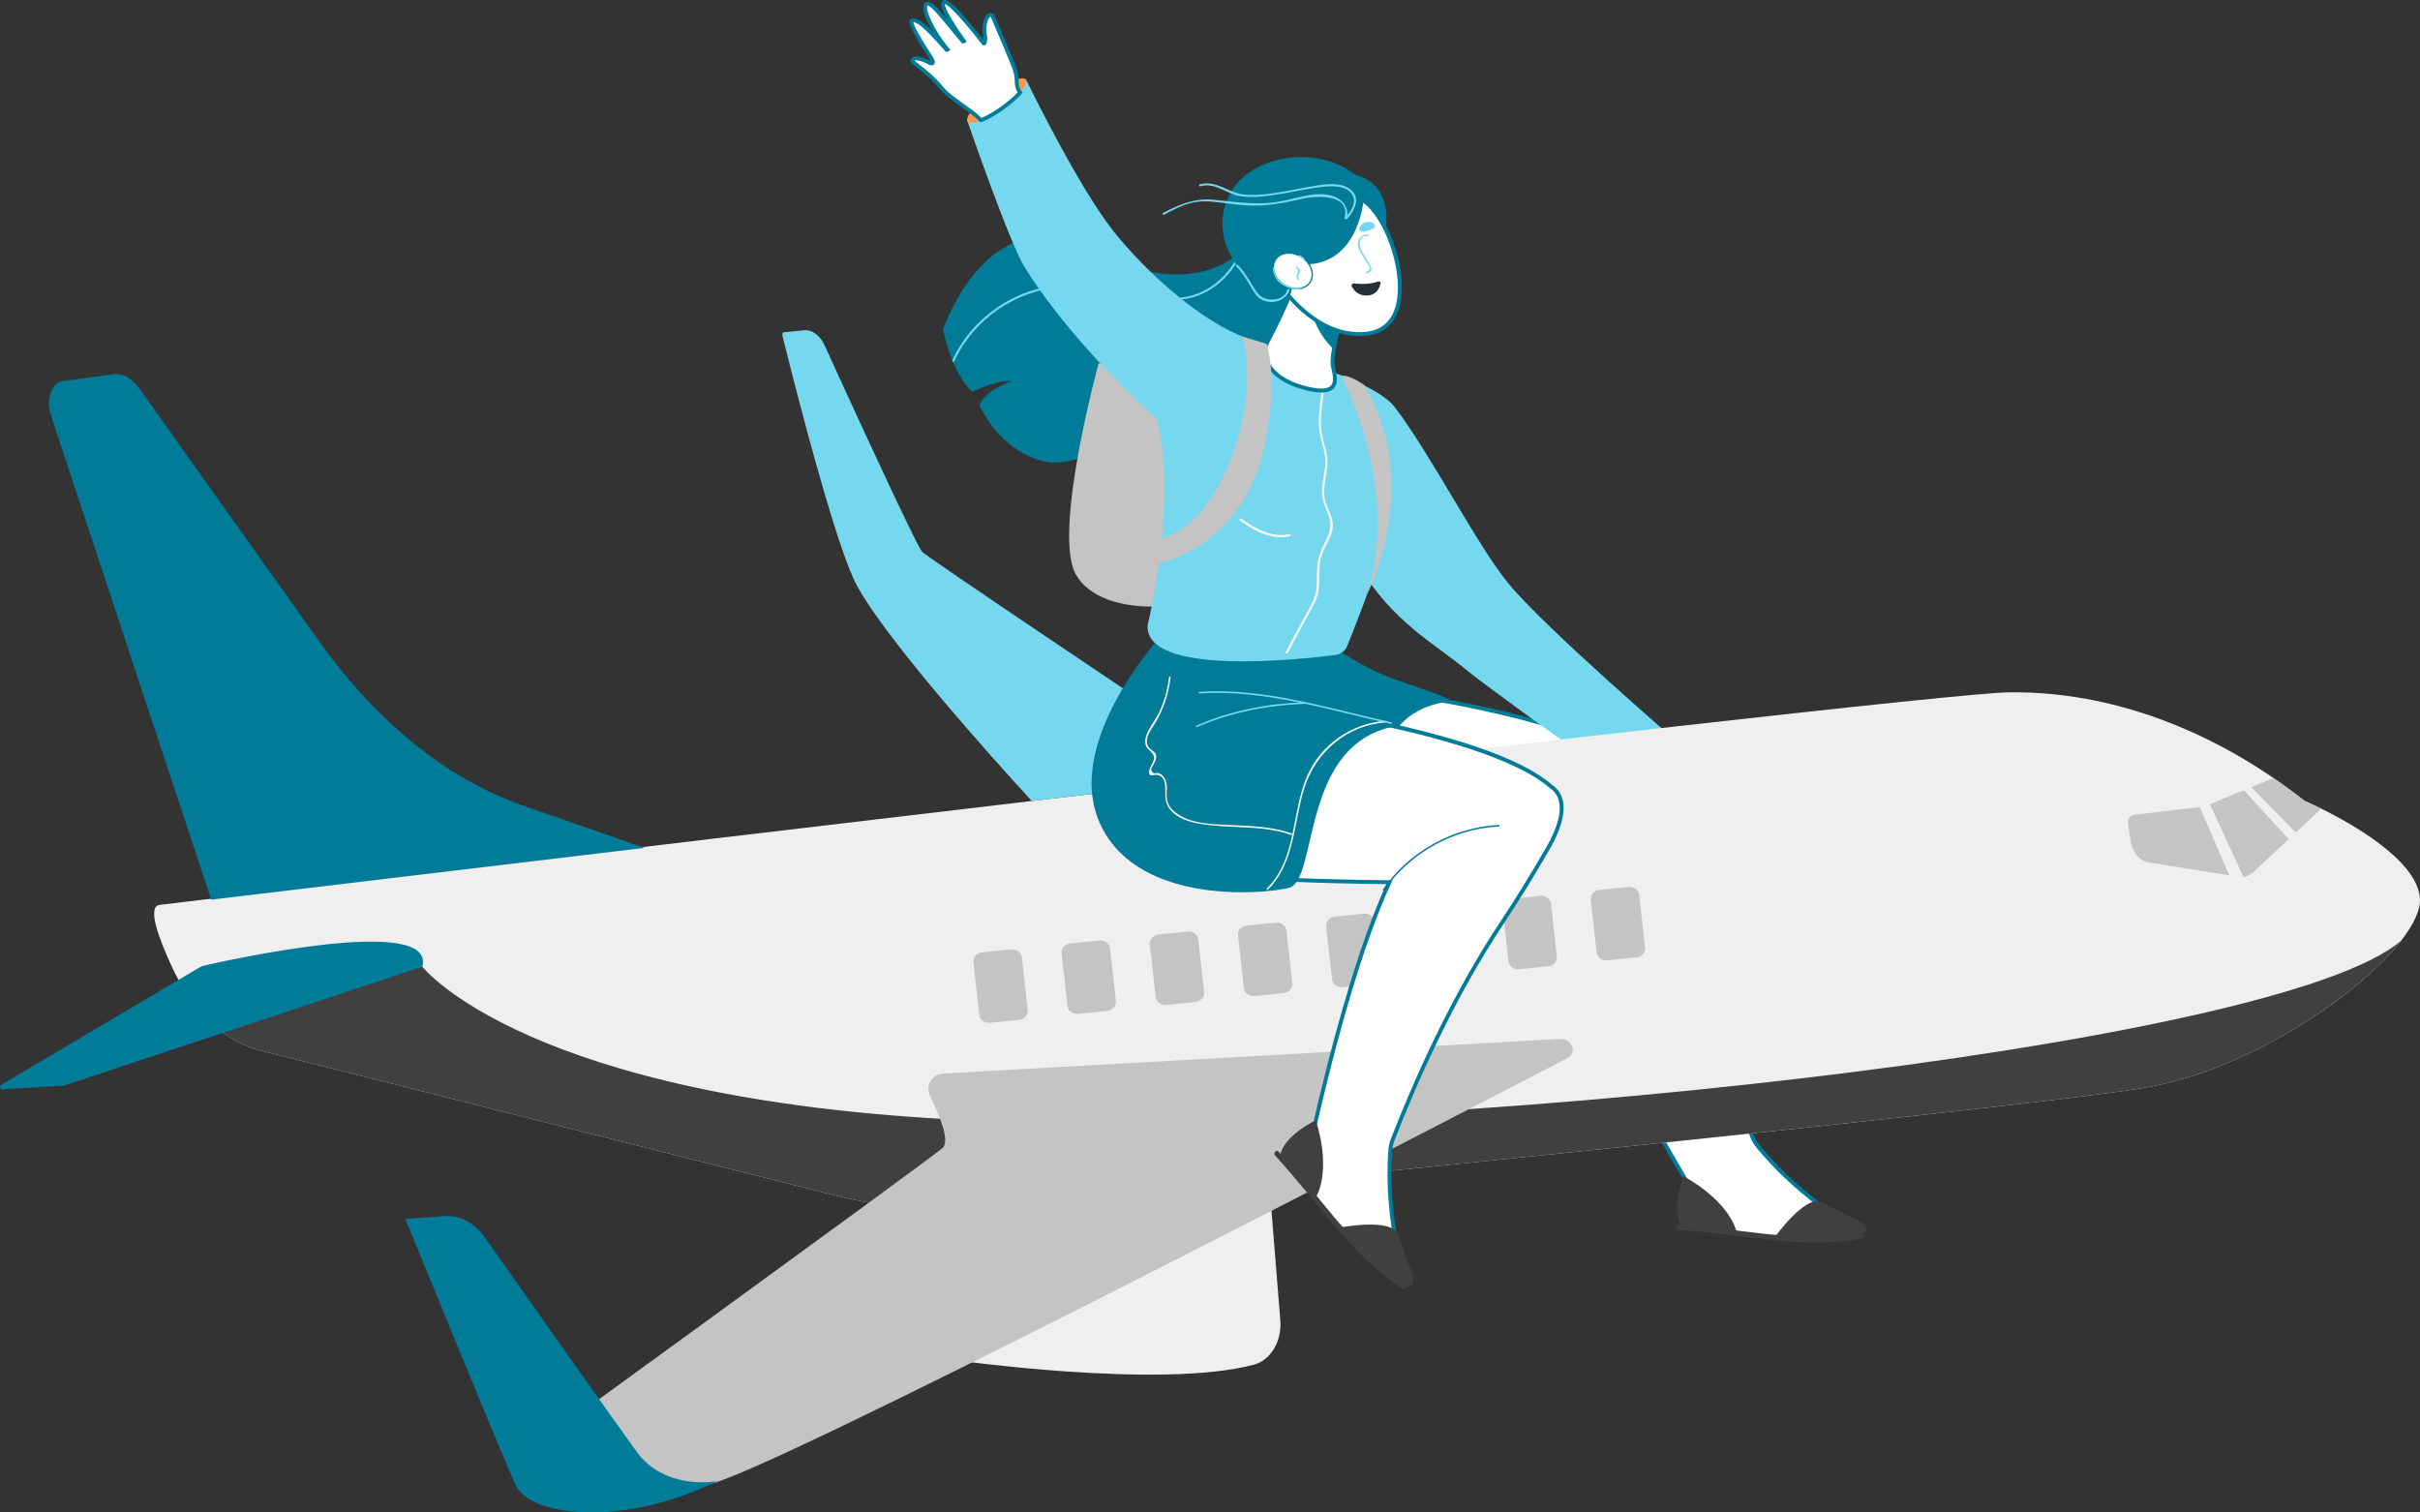 <svg width="304" height="190" viewBox="0 0 304 190" fill="none" xmlns="http://www.w3.org/2000/svg">
<rect x="0" y="0" width="304" height="190" fill="#333333" stroke="none"/>
<g clip-path="url(#clip0_2548_85297)">
<path d="M213.458 151.074C209.442 144.441 198.24 125.316 196.453 115.496C194.27 103.493 205.561 88.386 209.067 102.897C209.906 106.368 210.676 109.957 211.299 113.525C213.294 124.944 217.361 136.095 220.178 142.949C220.414 143.575 221.222 144.577 222.98 146.422C225.926 149.517 229.854 152.517 232.69 153.992C233.353 154.337 224.752 156.31 218.167 154.856C216.589 154.508 213.497 152.464 211.917 152.751C211.294 152.865 213.634 151.537 213.458 151.074Z" fill="white"/>
<path d="M223.58 155.626C221.858 155.626 219.935 155.497 218.115 155.095C217.49 154.958 216.661 154.575 215.782 154.17C214.415 153.54 212.866 152.828 211.962 152.991C211.716 153.037 211.623 152.916 211.589 152.841C211.488 152.61 211.666 152.474 212.196 152.068C212.48 151.85 213.128 151.354 213.214 151.146C208.662 143.624 197.974 125.226 196.213 115.541C194.723 107.35 199.392 97.719 203.835 96.776C205.259 96.473 207.864 96.859 209.308 102.838C210.21 106.572 210.963 110.153 211.543 113.481C213.502 124.699 217.445 135.645 220.408 142.854C220.63 143.445 221.453 144.459 223.16 146.252C225.985 149.219 229.861 152.241 232.804 153.772C232.943 153.844 233.005 153.993 232.955 154.133C232.745 154.709 229.045 155.246 227.764 155.39C226.747 155.503 225.259 155.628 223.58 155.628V155.626ZM212.459 152.484C213.463 152.561 214.742 153.15 215.986 153.723C216.84 154.116 217.647 154.488 218.22 154.616C223.745 155.836 230.737 154.616 232.26 154.041C229.316 152.441 225.562 149.489 222.803 146.591C221.001 144.698 220.202 143.702 219.95 143.034C216.98 135.81 213.025 124.828 211.059 113.566C210.48 110.248 209.73 106.679 208.83 102.954C207.833 98.823 206.093 96.799 203.936 97.257C201.949 97.678 199.77 100.133 198.247 103.661C196.596 107.489 196.03 111.786 196.697 115.452C198.497 125.35 210.143 145.122 213.669 150.946L213.689 150.986C213.841 151.387 213.316 151.829 212.495 152.458C212.483 152.466 212.472 152.476 212.46 152.484H212.459Z" fill="#007C99"/>
<path d="M233.784 154.915C234.194 154.833 234.399 155.459 233.985 155.541C230.204 156.289 226.378 156.16 222.565 155.75C218.647 155.33 214.75 154.771 210.816 154.491C210.399 154.462 210.368 153.805 210.788 153.835C214.536 154.101 218.254 154.603 221.986 155.03C225.91 155.479 229.884 155.688 233.784 154.915Z" fill="#404040"/>
<path d="M211.471 147.74C217.618 151.195 218.167 154.856 218.167 154.856L211.396 154.208C209.761 152.143 211.473 147.742 211.473 147.742L211.471 147.74Z" fill="#404040"/>
<path d="M228.723 150.964C229.903 151.423 230.94 152.209 233.035 153.104C234.677 153.805 235.628 155.3 231.498 155.621C227.366 155.942 223.004 155.343 223.004 155.343C223.004 155.343 226.705 150.18 228.724 150.966L228.723 150.964Z" fill="#404040"/>
<path d="M163.736 85.494C163.736 85.494 199.439 88.908 206.943 97.254L193.814 108.888C193.814 108.888 169.065 108.904 166.064 107.809C163.064 106.712 158.524 86.337 163.736 85.494Z" fill="white"/>
<path d="M193.682 109.133C191.523 109.133 168.905 109.107 165.981 108.038C163.558 107.152 160.601 95.772 161.188 89.588C161.44 86.938 162.284 85.479 163.698 85.252L163.729 85.247L163.76 85.25C163.85 85.258 172.811 86.126 182.574 88.004C195.717 90.532 203.979 93.589 207.126 97.092L207.292 97.275L193.907 109.135H193.814C193.786 109.135 193.742 109.135 193.682 109.135V109.133ZM163.746 85.741C162.318 85.998 161.833 87.998 161.677 89.633C161.09 95.816 164.146 106.844 166.149 107.576C168.983 108.613 192.058 108.64 193.723 108.64L206.593 97.236C198.986 89.293 164.987 85.862 163.746 85.74V85.741Z" fill="#007C99"/>
<path d="M166.143 80.251C166.143 80.251 170.488 83.695 175.245 85.352C180.003 87.009 182.945 87.93 181.844 88.114C175.639 89.15 174.805 93.016 174.805 93.016L166.66 90.842L159.957 81.609L161.672 77.433L166.143 80.251Z" fill="#007C99"/>
<path d="M170.697 71.075C174.996 78.209 180.183 80.811 184.15 84.109C186.975 86.459 201.725 96.946 201.725 96.946L210.621 93.12C210.621 93.12 194.166 78.956 189.52 73.336C185.626 68.627 179.694 57.013 175.23 51.171C172.78 47.965 163.155 45.366 163.155 45.366C163.155 45.366 168.975 68.215 170.699 71.073L170.697 71.075Z" fill="#76D8EF"/>
<path d="M120.846 156.954L119.518 170.801C119.518 170.801 145.709 174.574 157.499 171.435C159.64 170.865 161.044 168.491 160.833 165.871L159.408 148.146C159.19 145.433 157.305 143.268 155.014 143.11C147.364 142.579 130.58 142.019 120.663 146.25L120.844 156.954H120.846Z" fill="#EFEFEF"/>
<path d="M301.658 118.134C296.234 125.137 282.309 134.415 269.567 136.62C255.944 138.98 160.596 148.533 127.351 151.832C119.783 152.585 112.11 151.992 104.49 150.07L32.541 131.918C30.093 131.299 27.758 129.838 25.727 127.69C24.16 126.035 22.772 123.972 21.654 121.576C19.824 117.656 18.486 113.862 20.058 113.672C20.058 113.672 239.738 87.187 252.247 86.976C263.497 86.783 275.261 90.573 285.972 97.994C287.169 98.823 288.351 99.695 289.522 100.616C289.522 100.616 290.351 100.966 291.612 101.588C295.497 103.507 303.485 107.999 303.984 112.721C304.136 114.159 303.274 116.045 301.658 118.134Z" fill="#EFEFEF"/>
<path d="M80.954 106.512L65.685 101.192C56.204 97.889 47.333 90.737 40.097 80.564L17.492 48.78C16.586 47.506 15.372 46.859 14.188 47.02L7.85 47.876C6.483 48.061 5.736 50.175 6.366 52.076L26.533 113.014L80.956 106.513L80.954 106.512Z" fill="#007C99"/>
<path d="M157.334 97.37L129.616 100.624C129.616 100.624 114.578 84.382 108.876 75.598C108.157 74.492 107.588 73.507 107.215 72.685C106.531 71.181 105.722 68.894 104.878 66.24C101.833 56.648 98.3 42.212 98.3 42.212C98.231 41.985 98.329 41.746 98.488 41.731L101.048 41.49C102.034 41.397 103.019 42.132 103.596 43.401C105.766 48.16 111.156 59.946 114.035 65.857C114.985 67.82 115.662 69.132 115.849 69.325C115.931 69.406 116.326 69.698 116.975 70.158C123.649 74.859 157.331 97.37 157.331 97.37H157.334Z" fill="#76D8EF"/>
<path d="M291.611 101.59L288.4 104.581L287.509 105.412L283.023 109.585C282.677 109.908 282.256 110.104 281.805 110.157C281.597 110.185 281.385 110.181 281.171 110.147L280.042 109.964L269.899 108.331C268.821 108.159 267.902 107.121 267.696 105.847L267.325 103.561C267.225 102.951 267.549 102.417 268.053 102.358L276.33 101.384L276.88 101.318L277.612 101.018L281.872 99.271L282.812 98.885L285.532 97.77L285.975 97.997C287.172 98.826 288.356 99.699 289.525 100.619C289.525 100.619 290.354 100.969 291.615 101.593L291.611 101.59Z" fill="#C4C4C4"/>
<path d="M275.325 99.068L281.234 112.726L282.7 112.105L276.545 98.693L275.325 99.068Z" fill="#EFEFEF"/>
<path d="M280.324 97.588L288.477 106.468L289.183 105.38L280.999 97.039L280.324 97.588Z" fill="#EFEFEF"/>
<path d="M128.016 128.116L124.357 128.486C123.688 128.553 123.088 128.103 123.019 127.481L122.282 120.887C122.211 120.263 122.699 119.703 123.367 119.636L127.027 119.266C127.696 119.199 128.296 119.649 128.365 120.271L129.102 126.865C129.172 127.489 128.685 128.049 128.016 128.116Z" fill="#C4C4C4"/>
<path d="M139.095 126.996L135.435 127.366C134.767 127.433 134.166 126.983 134.098 126.361L133.36 119.767C133.29 119.143 133.777 118.583 134.446 118.516L138.106 118.146C138.774 118.079 139.375 118.529 139.443 119.151L140.181 125.745C140.251 126.369 139.764 126.929 139.095 126.996Z" fill="#C4C4C4"/>
<path d="M150.174 125.874L146.514 126.244C145.845 126.311 145.245 125.861 145.176 125.239L144.439 118.645C144.369 118.021 144.856 117.461 145.525 117.394L149.184 117.024C149.853 116.957 150.453 117.407 150.522 118.029L151.259 124.623C151.33 125.247 150.842 125.807 150.174 125.874Z" fill="#C4C4C4"/>
<path d="M161.252 124.753L157.593 125.123C156.924 125.19 156.324 124.74 156.255 124.117L155.517 117.524C155.447 116.9 155.934 116.34 156.603 116.273L160.263 115.903C160.932 115.835 161.532 116.286 161.601 116.908L162.338 123.502C162.408 124.126 161.921 124.686 161.252 124.753Z" fill="#C4C4C4"/>
<path d="M172.331 123.633L168.671 124.003C168.002 124.07 167.402 123.62 167.334 122.997L166.596 116.404C166.526 115.78 167.013 115.22 167.682 115.153L171.341 114.783C172.01 114.715 172.61 115.166 172.679 115.788L173.417 122.382C173.487 123.006 173 123.566 172.331 123.633Z" fill="#C4C4C4"/>
<path d="M183.411 122.511L179.751 122.881C179.082 122.948 178.482 122.498 178.414 121.876L177.676 115.282C177.606 114.658 178.093 114.098 178.762 114.031L182.422 113.661C183.09 113.594 183.691 114.044 183.759 114.666L184.497 121.26C184.567 121.884 184.08 122.444 183.411 122.511Z" fill="#C4C4C4"/>
<path d="M194.489 121.391L190.83 121.761C190.161 121.828 189.561 121.378 189.492 120.756L188.755 114.162C188.684 113.538 189.172 112.978 189.841 112.911L193.5 112.541C194.169 112.474 194.769 112.924 194.838 113.546L195.575 120.14C195.646 120.764 195.158 121.324 194.489 121.391Z" fill="#C4C4C4"/>
<path d="M205.568 120.269L201.908 120.639C201.24 120.707 200.64 120.256 200.571 119.634L199.833 113.04C199.763 112.416 200.25 111.856 200.919 111.789L204.579 111.419C205.248 111.352 205.848 111.802 205.916 112.425L206.654 119.018C206.724 119.642 206.237 120.202 205.568 120.269Z" fill="#C4C4C4"/>
<path d="M301.658 118.134C296.234 125.137 282.309 134.415 269.567 136.621C255.944 138.98 160.596 148.533 127.35 151.832C119.783 152.585 112.11 151.993 104.49 150.07L32.541 131.918C30.093 131.299 27.758 129.838 25.727 127.69L53.049 121.429C53.049 121.429 66.062 138.178 121.5 140.717C176.937 143.257 286.297 131.602 301.655 118.136C301.655 118.136 301.658 118.133 301.66 118.133L301.658 118.134Z" fill="#404040"/>
<path d="M53.048 121.43L8.308 136.287C8.13 136.345 7.949 136.381 7.764 136.391L0.216 136.845C0.002 136.858 -0.085 136.413 0.109 136.296L25.133 121.489C25.267 121.409 25.408 121.353 25.553 121.319C28.25 120.7 54.814 114.755 53.048 121.429V121.43Z" fill="#007C99"/>
<path d="M195.968 130.51C197.438 130.428 198.162 132.26 196.915 132.909C175.344 144.126 94.763 185.871 88.892 186.478C82.109 187.18 64.635 183.477 64.635 183.477C64.635 183.477 114.861 147.049 118.362 144.253C119.446 143.386 117.935 139.966 116.828 137.634C116.208 136.327 117.083 134.941 118.573 134.857L195.966 130.51H195.968Z" fill="#C4C4C4"/>
<path d="M90.122 186.059C90.122 186.059 83.596 187.344 79.964 182.352C77.089 178.401 65.549 162.035 60.861 155.38C59.609 153.602 57.728 152.631 55.815 152.77L50.922 153.127C50.922 153.127 63.971 185.06 64.843 186.691C66.882 190.511 78.087 191.893 90.123 186.061L90.122 186.059Z" fill="#007C99"/>
<path d="M195.629 99.579C195.425 99.283 195.165 99.031 194.861 98.824C185.972 91.007 152.494 87.487 152.494 87.487C147.282 88.33 151.822 108.704 154.822 109.801C156.695 110.486 167.032 110.736 174.543 110.828C169.915 120.677 165.893 137.906 164.449 144.506C164.257 144.963 161.649 144.308 162.179 144.657C163.52 145.54 164.352 149.157 165.255 150.498C169.024 156.098 176.612 160.607 176.37 159.898C175.333 156.874 174.553 151.989 174.55 147.712C174.548 145.163 174.653 143.879 174.913 143.264C177.591 136.355 182.323 125.47 188.742 115.822C190.746 112.808 192.66 109.675 194.442 106.582C196.388 103.206 196.558 100.925 195.629 99.581V99.579Z" fill="white"/>
<path d="M176.342 160.204C175.565 160.204 172.805 158.242 171.839 157.507C170.187 156.251 167.109 153.687 165.052 150.632C164.696 150.101 164.357 149.251 163.999 148.351C163.443 146.951 162.812 145.364 162.044 144.86C161.834 144.722 161.849 144.572 161.877 144.493C161.962 144.256 162.184 144.28 162.848 144.352C163.203 144.39 164.016 144.478 164.222 144.388C165.718 137.557 169.629 120.903 174.159 111.067C166.226 110.966 156.579 110.704 154.737 110.031C152.314 109.145 149.358 97.765 149.945 91.58C150.196 88.931 151.04 87.472 152.455 87.244L152.487 87.24L152.52 87.243C152.603 87.251 161.008 88.145 170.391 89.982C183.002 92.453 191.286 95.361 195.011 98.628C195.332 98.849 195.603 99.114 195.817 99.419L195.875 99.476V99.502C196.596 100.606 196.939 102.739 194.655 106.702C192.737 110.029 190.817 113.142 188.945 115.955C182.639 125.432 177.958 136.083 175.14 143.349C174.895 143.93 174.792 145.232 174.793 147.709C174.797 151.809 175.523 156.674 176.6 159.816C176.651 159.965 176.594 160.116 176.461 160.181C176.429 160.198 176.388 160.204 176.34 160.204H176.342ZM162.753 144.837C163.427 145.585 163.949 146.895 164.456 148.171C164.804 149.045 165.132 149.872 165.46 150.358C168.622 155.058 174.527 159.001 176.025 159.636C174.994 156.446 174.308 151.714 174.304 147.711C174.303 145.096 174.409 143.822 174.687 143.165C177.511 135.884 182.209 125.198 188.539 115.683C190.403 112.88 192.32 109.775 194.231 106.458C195.973 103.435 196.386 101.105 195.428 99.72L195.423 99.713C195.24 99.45 195.005 99.219 194.723 99.029L194.699 99.011C186.093 91.443 153.73 87.87 152.502 87.737C151.075 87.996 150.589 89.994 150.434 91.629C149.846 97.812 152.903 108.84 154.906 109.572C156.315 110.086 163.29 110.446 174.545 110.584L174.926 110.589L174.764 110.934C170.172 120.707 166.187 137.704 164.688 144.56L164.675 144.603C164.509 144.999 163.823 144.957 162.796 144.845C162.781 144.845 162.766 144.842 162.753 144.84V144.837Z" fill="#007C99"/>
<path d="M176.524 161.321C176.877 161.545 176.594 162.139 176.239 161.913C172.987 159.845 170.303 157.109 167.824 154.182C165.277 151.172 162.838 148.076 160.181 145.158C159.9 144.848 160.328 144.351 160.613 144.663C163.144 147.445 165.492 150.375 167.901 153.26C170.434 156.294 173.168 159.189 176.524 161.322V161.321Z" fill="#404040"/>
<path d="M165.304 140.719C167.376 147.465 165.254 150.496 165.254 150.496L160.796 145.351C161.033 142.726 165.304 140.721 165.304 140.721V140.719Z" fill="#404040"/>
<path d="M175.578 154.966C176.116 156.114 176.327 157.398 177.228 159.492C177.935 161.132 177.594 162.873 174.381 160.253C171.166 157.633 168.421 154.187 168.421 154.187C168.421 154.187 174.656 153.003 175.578 154.966Z" fill="#404040"/>
<path d="M146.802 78.776C146.802 78.776 133.744 92.342 137.967 102.941C142.187 113.54 158.026 112.447 161.872 111.548C165.718 110.65 163.155 93.016 175.738 91.156C177.504 90.896 164.504 85.322 163.721 81.609C162.938 77.895 159.066 78.217 159.066 78.217L146.802 78.776Z" fill="#007C99"/>
<path d="M155.858 31.599C155.858 31.599 149.855 38.217 136.982 31.36C124.112 24.502 118.467 41.407 118.467 41.407C118.467 41.407 119.593 47.01 122.136 49.203C122.136 49.203 125.361 47.658 127.127 47.876C127.127 47.876 123.84 48.895 123.049 50.894C123.049 50.894 125.462 56.771 131.447 58.012C137.432 59.253 157.642 47.269 157.642 47.269L165.272 38.235L155.858 31.6V31.599Z" fill="#007C99"/>
<path d="M173.819 30.078C173.819 30.078 175.866 23.487 170.215 21.936C164.987 20.502 173.819 30.078 173.819 30.078Z" fill="#007C99"/>
<path d="M119.866 45.387C122.318 40.082 127.678 36.362 133.532 36.079C136.747 35.923 139.903 36.683 143.049 37.222C145.677 37.672 148.448 38.08 150.965 36.948C153.517 35.8 155.391 33.518 156.348 30.919C156.407 30.76 156.168 30.646 156.109 30.806C155.109 33.524 153.076 35.92 150.309 36.928C147.269 38.037 143.816 37.097 140.755 36.539C137.886 36.015 134.943 35.532 132.027 35.956C129.57 36.315 127.21 37.277 125.171 38.69C122.77 40.352 120.852 42.622 119.628 45.274C119.556 45.428 119.794 45.543 119.866 45.387Z" fill="#76D8EF"/>
<path d="M138.014 45.626C138.014 45.626 132.245 66.669 135.095 72.059C137.945 77.449 149.06 76.829 151.145 74.361C153.23 71.894 149.009 48.078 149.009 48.078L138.012 45.626H138.014Z" fill="#C4C4C4"/>
<path d="M174.646 65.298C173.605 70.155 170.372 78.348 169.234 81.158C168.985 81.772 168.432 82.196 167.777 82.28C163.012 82.887 143.773 84.945 144.164 78.532C144.164 78.532 148.026 62.842 145.33 52.707C143.111 44.371 156.777 43.796 162.03 45.017C173.111 47.596 176.123 58.411 174.646 65.298Z" fill="#76D8EF"/>
<path d="M168.586 47.229C168.346 47.282 176.028 60.743 171.772 74.563C171.772 74.563 178.857 61.016 171.371 48.358C171.371 48.358 169.482 47.035 168.586 47.228V47.229Z" fill="#C4C4C4"/>
<path d="M159.097 43.2C162.063 37.546 163.021 34.4 163.024 34.387L164.903 35.943L165.291 36.264L168.653 39.046C168.653 39.046 168.579 39.309 168.468 39.737C168.306 40.359 168.061 41.328 167.847 42.335C167.57 43.629 167.345 44.983 167.402 45.731C167.487 46.82 168.999 49.947 164.246 48.821C159.285 47.645 158.343 44.639 159.097 43.201V43.2Z" fill="white"/>
<path d="M165.974 49.304C165.477 49.304 164.884 49.222 164.19 49.057C160.613 48.21 159.362 46.504 158.933 45.564C158.539 44.698 158.519 43.771 158.881 43.085C161.806 37.511 162.781 34.346 162.791 34.315L162.899 33.963L168.934 38.957L168.892 39.111C168.892 39.111 168.818 39.375 168.707 39.797C168.46 40.742 168.252 41.611 168.089 42.384C167.754 43.953 167.601 45.104 167.649 45.71C167.66 45.862 167.708 46.078 167.758 46.309C167.93 47.097 168.166 48.174 167.51 48.819C167.18 49.144 166.673 49.306 165.976 49.306L165.974 49.304ZM163.145 34.805C162.812 35.774 161.711 38.746 159.314 43.313C159.023 43.866 159.048 44.631 159.38 45.359C159.77 46.219 160.928 47.78 164.303 48.579C165.773 48.926 166.735 48.89 167.165 48.467C167.628 48.012 167.433 47.126 167.278 46.412C167.222 46.155 167.173 45.933 167.158 45.746C167.108 45.084 167.26 43.917 167.608 42.279C167.773 41.5 167.982 40.623 168.231 39.671C168.293 39.437 168.342 39.25 168.375 39.131L163.145 34.803V34.805Z" fill="#007C99"/>
<path d="M164.978 36.364C164.978 36.364 165.108 36.552 165.32 36.855C166.012 37.842 167.58 40.041 168.355 40.794C168.154 41.543 167.852 42.707 167.577 43.912C166.697 43.09 164.019 40.221 164.946 36.496C164.957 36.452 164.967 36.408 164.98 36.364H164.978Z" fill="#007C99"/>
<path d="M159.949 34.52C155.068 19.626 168.627 22.141 172.213 26C175.799 29.86 178.492 41.327 171.505 41.941C164.519 42.555 159.949 34.52 159.949 34.52Z" fill="white"/>
<path d="M170.753 42.221C164.124 42.221 159.781 34.721 159.735 34.643L159.715 34.598C157.427 27.618 159.265 24.782 161.211 23.633C164.632 21.61 170.264 23.544 172.393 25.835C175.062 28.707 177.089 35.293 175.605 39.16C174.911 40.966 173.502 42.014 171.528 42.186C171.268 42.209 171.008 42.221 170.754 42.221H170.753ZM160.173 34.42C160.435 34.865 164.907 42.275 171.484 41.697C173.283 41.538 174.514 40.626 175.145 38.983C176.53 35.376 174.591 28.923 172.033 26.169C170.061 24.045 164.632 22.182 161.462 24.055C158.899 25.57 158.453 29.154 160.175 34.42H160.173Z" fill="#007C99"/>
<path d="M167.95 41.643C165.767 40.885 163.839 39.612 162.282 37.903C162.2 37.813 162.344 37.691 162.424 37.78C163.96 39.467 165.86 40.717 168.014 41.464C168.128 41.503 168.064 41.68 167.95 41.641V41.643Z" fill="#007C99"/>
<path d="M172.136 33.37C172.45 34.02 172.242 34.056 171.673 34.361C171.567 34.418 171.498 34.243 171.604 34.186C171.756 34.104 172.075 33.87 172.09 33.695C172.105 33.532 171.817 33.182 171.725 33.028C171.546 32.728 171.348 32.44 171.168 32.141C170.901 31.695 170.602 31.206 170.571 30.675C170.524 29.917 171.135 29.413 171.858 29.445C171.979 29.45 171.949 29.637 171.83 29.632C170.362 29.565 170.775 31.057 171.199 31.813C171.493 32.34 171.876 32.825 172.139 33.37H172.136Z" fill="#76D8EF"/>
<path d="M166.846 30.595C166.699 30.299 166.943 29.752 167.453 29.498C167.961 29.244 168.545 29.38 168.692 29.676C168.839 29.973 168.458 30.241 167.948 30.495C167.438 30.749 166.995 30.891 166.848 30.595H166.846Z" fill="#C56146"/>
<path d="M170.751 28.905C170.653 28.589 170.982 28.088 171.525 27.921C172.067 27.753 172.622 27.98 172.718 28.296C172.816 28.612 172.396 28.817 171.853 28.985C171.31 29.154 170.848 29.223 170.751 28.907V28.905Z" fill="#76D8EF"/>
<path d="M173.423 35.651C173.34 35.936 173.207 36.287 173.022 36.513C172.764 36.827 172.376 37.086 171.798 37.12C171.155 37.159 170.684 36.958 170.347 36.684C170.146 36.522 169.961 36.252 169.822 36.013C169.77 35.921 169.775 35.818 169.821 35.74C169.873 35.648 169.974 35.586 170.095 35.6C170.125 35.604 170.154 35.609 170.187 35.612C170.2 35.612 170.215 35.615 170.229 35.617C170.275 35.622 170.323 35.628 170.37 35.632C170.388 35.633 170.408 35.635 170.427 35.638C170.584 35.651 170.758 35.663 170.946 35.666C171.006 35.666 171.067 35.668 171.13 35.666C171.162 35.666 171.193 35.666 171.224 35.666C171.255 35.666 171.287 35.666 171.32 35.666C171.353 35.666 171.386 35.664 171.418 35.663C171.451 35.663 171.484 35.66 171.518 35.658C171.565 35.656 171.613 35.653 171.66 35.65C171.698 35.646 171.735 35.643 171.775 35.64C171.861 35.632 171.951 35.622 172.041 35.609C172.074 35.604 172.107 35.599 172.138 35.594C172.257 35.576 172.378 35.555 172.499 35.529C172.551 35.517 172.604 35.505 172.656 35.492C172.699 35.483 172.743 35.471 172.785 35.46C172.803 35.455 172.821 35.45 172.838 35.445C172.877 35.435 172.916 35.422 172.957 35.411C173.009 35.396 173.062 35.378 173.114 35.36C173.214 35.325 173.312 35.36 173.374 35.429C173.426 35.487 173.451 35.569 173.425 35.658L173.423 35.651Z" fill="#262F36"/>
<path d="M146.963 54.184C139.822 47.834 132.995 40.4 128.747 33.624C126.793 30.508 121.498 15.135 121.498 15.135L128.958 10.124C128.958 10.124 135.317 23.259 139.83 28.984C143.614 33.783 151.88 41.823 159.097 43.2L159.595 59.34C159.595 59.34 149.457 56.401 146.963 54.184Z" fill="#76D8EF"/>
<path d="M128.956 10.122C128.894 9.869 128.597 9.79 128.14 9.867C128.01 9.89 127.864 9.924 127.707 9.973C126.968 10.194 125.977 10.689 124.919 11.403C124.02 12.009 123.22 12.669 122.62 13.276C122.368 13.533 122.151 13.779 121.976 14.006C121.871 14.142 121.781 14.275 121.707 14.396C121.613 14.558 121.544 14.707 121.51 14.836C121.493 14.899 121.485 14.956 121.483 15.01C121.483 15.054 121.485 15.097 121.495 15.133C121.555 15.37 121.819 15.452 122.224 15.398C122.502 15.361 122.85 15.257 123.245 15.098C123.248 15.098 123.254 15.095 123.259 15.094C123.915 14.825 124.703 14.398 125.529 13.839C125.97 13.541 126.389 13.23 126.77 12.921C127.311 12.48 127.784 12.04 128.147 11.635C128.407 11.347 128.613 11.077 128.754 10.838C128.925 10.546 129 10.301 128.955 10.122H128.956Z" fill="#FF964A"/>
<path d="M128.149 11.635C127.701 10.966 127.733 10.54 127.707 9.973C127.689 9.592 127.645 9.145 127.406 8.519C126.96 7.342 125.222 3.265 124.706 2.061C124.61 1.837 124.312 1.788 124.152 1.971C123.652 2.543 123.565 3.727 123.758 4.58C123.815 4.896 123.734 5.49 123.578 5.456C122.03 3.445 119.101 -0.138 118.547 0.285C118.045 0.67 119.793 3.378 121.078 5.158L120.983 5.205C119.194 3.19 116.969 -0.005 116.373 0.512C115.728 1.076 117.322 4.206 119.016 6.202L118.916 6.253C118.906 6.242 118.895 6.23 118.887 6.219C117.253 4.337 115.224 2.134 114.547 2.63C114.213 2.875 115.58 5.169 116.962 7.244C117.369 7.973 117.14 8.017 116.885 7.932C116.763 7.869 116.642 7.809 116.522 7.753H116.521C115.327 7.188 114.792 7.214 114.627 7.611C114.517 7.874 116.442 8.844 118.293 11.066C119.209 12.164 120.553 12.932 121.976 14.01C122.371 14.306 122.792 14.661 123.245 15.102C123.902 14.833 124.695 14.404 125.527 13.841C125.969 13.543 126.387 13.232 126.769 12.922C127.31 12.482 127.782 12.041 128.145 11.637L128.149 11.635Z" fill="white"/>
<path d="M123.295 15.346H123.212L123.119 15.32L123.075 15.277C122.654 14.869 122.247 14.519 121.829 14.204C121.423 13.897 121.024 13.615 120.638 13.343C119.682 12.667 118.777 12.028 118.105 11.221C117.011 9.91 115.87 9.024 115.186 8.493C114.529 7.984 114.284 7.794 114.4 7.514C114.475 7.332 114.609 7.2 114.789 7.131C115.159 6.988 115.734 7.111 116.601 7.519L116.627 7.53C116.715 7.573 116.804 7.616 116.894 7.66C116.866 7.591 116.822 7.498 116.753 7.372C113.772 2.895 114.181 2.594 114.401 2.432C114.895 2.07 115.702 2.492 117.157 3.964C116.264 2.44 115.63 0.837 116.213 0.329C116.313 0.242 116.439 0.203 116.58 0.214C117.1 0.259 117.853 1.061 118.967 2.402C117.881 0.49 118.251 0.206 118.4 0.092C118.629 -0.084 119.23 -0.544 123.524 4.984C123.536 4.863 123.537 4.727 123.518 4.624C123.313 3.723 123.402 2.459 123.969 1.811C124.1 1.66 124.296 1.59 124.492 1.621C124.69 1.652 124.855 1.781 124.934 1.965C125.454 3.183 127.189 7.247 127.637 8.433C127.882 9.075 127.933 9.548 127.953 9.962C127.956 10.021 127.957 10.078 127.959 10.134C127.977 10.61 127.989 10.954 128.353 11.498L128.459 11.657L128.332 11.799C127.964 12.21 127.477 12.665 126.927 13.112C126.53 13.433 126.106 13.746 125.668 14.042C124.851 14.594 124.046 15.04 123.34 15.326L123.295 15.344V15.346ZM114.904 7.627C115.01 7.733 115.252 7.922 115.487 8.105C116.186 8.647 117.355 9.553 118.481 10.907C119.114 11.665 119.951 12.258 120.921 12.942C121.31 13.217 121.713 13.502 122.125 13.813C122.52 14.11 122.906 14.437 123.3 14.814C123.94 14.539 124.659 14.134 125.393 13.638C125.82 13.35 126.232 13.045 126.618 12.732C127.088 12.351 127.508 11.966 127.841 11.609C127.501 11.034 127.485 10.605 127.469 10.154L127.462 9.987C127.446 9.638 127.408 9.215 127.177 8.608C126.731 7.431 125.001 3.375 124.483 2.158C124.466 2.119 124.434 2.109 124.416 2.106C124.398 2.102 124.365 2.102 124.337 2.134C123.899 2.635 123.82 3.743 123.997 4.526C124.048 4.803 124.025 5.405 123.811 5.611C123.732 5.688 123.627 5.719 123.524 5.697L123.438 5.677L123.384 5.606C120.872 2.345 119.155 0.599 118.7 0.501C118.64 0.884 119.498 2.551 121.278 5.014L121.446 5.248L120.926 5.511L120.8 5.371C120.308 4.816 119.78 4.17 119.271 3.545C118.326 2.387 116.895 0.64 116.526 0.704C116.141 1.043 117.311 3.815 119.202 6.045L119.404 6.283L118.853 6.563L118.697 6.376C115.898 3.152 115.015 2.723 114.74 2.805C114.768 3.173 115.517 4.634 117.165 7.11L117.175 7.126C117.376 7.485 117.535 7.848 117.343 8.081C117.265 8.176 117.108 8.269 116.805 8.167L116.771 8.153C116.656 8.094 116.544 8.038 116.432 7.986L116.413 7.977C115.458 7.526 115.095 7.544 114.964 7.593C114.939 7.602 114.918 7.614 114.902 7.63L114.904 7.627Z" fill="#007C99"/>
<path d="M156.059 42.271C156.059 42.271 157.655 47.31 155.656 54.554C153.153 63.625 148.342 67.515 145.286 67.743C142.23 67.971 144.398 71.075 144.398 71.075C144.398 71.075 155.709 69.544 158.693 56.618C160.775 47.598 159.099 43.198 159.099 43.198L156.06 42.271H156.059Z" fill="#C4C4C4"/>
<path d="M171.479 23.156C171.479 23.156 171.59 34.736 162.039 33.056C162.039 33.056 162.92 36.157 161.708 37.778C160.497 39.399 155.413 33.383 155.413 33.383C155.413 33.383 151.784 29.017 154.669 24.05C157.553 19.084 167.031 17.918 171.477 23.156H171.479Z" fill="#007C99"/>
<path d="M161.275 35.746C160.082 34.96 159.619 33.552 160.244 32.601C160.868 31.651 162.342 31.518 163.537 32.304C164.731 33.09 165.193 34.498 164.569 35.45C163.944 36.4 162.471 36.532 161.275 35.746Z" fill="white"/>
<path d="M162.91 36.341C162.359 36.341 161.766 36.169 161.229 35.815C160.636 35.424 160.199 34.872 159.998 34.261C159.795 33.642 159.857 33.038 160.173 32.557C160.488 32.075 161.02 31.779 161.666 31.721C162.305 31.664 162.985 31.848 163.579 32.239C164.173 32.63 164.609 33.182 164.81 33.793C165.013 34.412 164.951 35.016 164.635 35.497C164.269 36.054 163.625 36.342 162.91 36.342V36.341ZM161.9 31.875C161.826 31.875 161.754 31.879 161.682 31.885C161.085 31.939 160.598 32.209 160.31 32.648C160.022 33.087 159.967 33.642 160.153 34.212C160.343 34.788 160.757 35.311 161.319 35.681C162.474 36.442 163.9 36.319 164.498 35.409C164.786 34.97 164.841 34.415 164.655 33.845C164.465 33.269 164.052 32.746 163.489 32.376C162.994 32.051 162.438 31.877 161.9 31.877V31.875Z" fill="#007C99"/>
<path d="M160.861 35.612C160.242 35.157 159.991 34.448 159.877 33.713C159.857 33.593 160.045 33.572 160.063 33.691C160.171 34.377 160.395 35.041 160.981 35.466C161.715 36.002 162.727 36.257 163.62 36.192C163.741 36.183 163.762 36.37 163.641 36.378C162.701 36.449 161.632 36.178 160.861 35.612Z" fill="#76D8EF"/>
<path d="M162.82 33.634C162.732 33.552 162.85 33.405 162.938 33.488C163.092 33.631 163.327 33.855 163.326 34.086C163.326 34.199 163.25 34.279 163.196 34.371C163.064 34.593 163.041 34.811 163.147 35.055C163.195 35.166 163.02 35.235 162.972 35.124C162.891 34.936 162.863 34.739 162.914 34.538C162.938 34.44 163.003 34.364 163.035 34.271C163.134 33.976 163.023 33.821 162.82 33.634Z" fill="#76D8EF"/>
<path d="M163.726 32.62C163.573 32.444 163.386 32.312 163.172 32.219C163.061 32.172 163.138 32 163.249 32.047C163.494 32.152 163.703 32.308 163.878 32.509C163.958 32.601 163.806 32.71 163.726 32.62Z" fill="#76D8EF"/>
<path d="M161.752 36.372C161.363 37.354 160.547 37.701 159.527 37.618C158.536 37.536 158.034 37.007 157.55 36.221C156.927 35.209 156.356 34.156 155.517 33.302C155.399 33.182 155.19 33.343 155.31 33.464C156.04 34.209 156.567 35.103 157.105 35.992C157.499 36.642 157.857 37.379 158.588 37.7C159.896 38.275 161.468 37.808 161.998 36.473C162.06 36.315 161.816 36.215 161.754 36.372H161.752Z" fill="#76D8EF"/>
<path d="M155.753 65.379C157.622 66.661 159.659 67.866 162.006 67.361C162.171 67.325 162.133 67.063 161.968 67.099C159.679 67.591 157.728 66.413 155.913 65.169C155.772 65.072 155.612 65.282 155.753 65.379Z" fill="white"/>
<path d="M166.001 49.437C165.814 50.742 165.628 52.055 165.677 53.376C165.731 54.806 166.325 56.078 166.473 57.48C166.629 58.94 166.06 60.352 166.066 61.806C166.071 63.009 166.647 63.913 166.995 65.026C167.535 66.752 166.331 68.052 165.805 69.587C165.337 70.951 165.461 72.228 165.407 73.634C165.35 75.103 164.483 76.37 163.808 77.628C163.043 79.056 162.276 80.485 161.511 81.913C161.43 82.064 161.674 82.162 161.754 82.015C162.52 80.587 163.286 79.157 164.052 77.73C164.644 76.627 165.437 75.485 165.622 74.222C165.849 72.676 165.523 71.222 166.047 69.688C166.475 68.436 167.44 67.296 167.422 65.921C167.407 64.809 166.689 63.867 166.446 62.813C166.088 61.26 166.715 59.749 166.756 58.2C166.791 56.831 166.191 55.597 166.011 54.259C165.795 52.664 166.035 51.046 166.261 49.468C166.285 49.299 166.024 49.266 165.999 49.435L166.001 49.437Z" fill="white"/>
<path d="M173.887 111.817C177.164 107.116 182.559 104.121 188.276 103.826C188.4 103.82 188.4 103.625 188.276 103.632C182.485 103.93 177.038 106.959 173.721 111.719C173.649 111.822 173.817 111.919 173.887 111.817Z" fill="#007C99"/>
<path d="M175.537 91.335C178.796 92.317 182.067 93.255 185.352 94.146C185.473 94.179 185.524 93.992 185.404 93.96C182.119 93.069 178.849 92.13 175.59 91.148C175.47 91.112 175.418 91.299 175.537 91.335Z" fill="#007C99"/>
<path d="M146.857 85.058C146.69 86.521 146.313 87.94 145.711 89.285C145.235 90.349 144.403 91.279 144.007 92.366C143.875 92.731 143.817 93.133 143.906 93.516C144.014 93.982 144.293 94.103 144.576 94.418C145.063 94.962 145.068 95.266 144.779 95.844C144.697 96.01 144.604 96.168 144.53 96.339C144.426 96.581 144.234 97.003 144.411 97.265C144.557 97.481 144.586 97.367 144.815 97.414C144.877 97.427 144.969 97.334 145.031 97.332C145.549 97.316 145.84 97.427 146.115 97.835C146.378 98.225 146.386 98.716 146.381 99.17C146.372 100.119 146.359 100.943 147.001 101.708C148.371 103.334 150.932 103.569 152.899 103.735C156.018 103.997 159.203 103.815 162.196 104.888C162.313 104.93 162.364 104.742 162.248 104.701C159.867 103.848 157.35 103.776 154.85 103.659C152.525 103.551 149.568 103.569 147.644 102.05C147.16 101.668 146.759 101.167 146.623 100.553C146.475 99.879 146.643 99.191 146.55 98.515C146.468 97.917 146.072 97.185 145.404 97.102C145.279 97.087 145.08 97.17 144.977 97.146C144.802 97.103 144.619 96.8 144.606 96.679C144.592 96.558 144.748 96.329 144.799 96.226C144.965 95.885 145.235 95.504 145.248 95.111C145.255 94.901 145.201 94.716 145.068 94.552C144.903 94.347 144.637 94.234 144.453 94.046C144.007 93.586 143.983 93.039 144.198 92.435C144.424 91.805 144.861 91.272 145.198 90.699C145.521 90.151 145.804 89.578 146.049 88.99C146.573 87.731 146.895 86.413 147.05 85.06C147.065 84.936 146.87 84.937 146.856 85.06L146.857 85.058Z" fill="white"/>
<path d="M174.093 90.557C169.822 90.835 165.922 93.524 164.208 97.465C162.213 102.055 162.925 107.864 159.141 111.612C159.052 111.701 159.19 111.838 159.278 111.75C162.658 108.403 162.5 103.358 163.819 99.093C165.248 94.472 169.206 91.07 174.095 90.75C174.219 90.742 174.219 90.547 174.095 90.555L174.093 90.557Z" fill="white"/>
<path d="M174.795 90.74C166.912 88.977 158.856 86.382 150.684 86.904C150.553 86.912 150.545 87.118 150.677 87.11C158.832 86.588 166.866 89.178 174.734 90.937C174.864 90.966 174.924 90.768 174.795 90.74Z" fill="#76D8EF"/>
<path d="M163.837 88.217C159.162 88.397 154.572 89.263 150.278 91.161C150.157 91.215 150.255 91.395 150.376 91.343C154.637 89.46 159.192 88.602 163.831 88.423C163.961 88.418 163.97 88.212 163.837 88.217Z" fill="#76D8EF"/>
<path d="M169.17 27.423C169.567 25.974 168.485 24.815 167.002 24.507C164.768 24.044 162.292 25.151 160.044 25.422C157.419 25.74 155.045 25.342 152.499 25.097C150.123 24.869 148.192 25.643 146.094 26.76C145.934 26.845 146.082 27.047 146.241 26.963C147.287 26.407 148.352 25.832 149.51 25.526C150.663 25.221 151.801 25.262 152.939 25.401C154.684 25.614 156.374 25.876 158.167 25.817C160.041 25.755 161.816 25.37 163.653 24.961C165.71 24.502 169.69 24.496 168.897 27.382C168.853 27.543 169.124 27.582 169.168 27.423H169.17Z" fill="#76D8EF"/>
<path d="M150.798 23.399C152.677 22.868 154.056 24.348 155.753 24.633C157.421 24.913 159.27 24.625 160.963 24.347C162.832 24.039 164.699 23.6 166.58 23.436C167.721 23.338 169.057 23.407 169.752 24.289C170.512 25.255 169.811 26.459 169.042 27.32C168.926 27.451 169.127 27.608 169.245 27.477C170.177 26.433 170.892 24.953 169.785 23.919C168.388 22.614 165.796 23.241 163.98 23.557C161.47 23.995 158.809 24.672 156.288 24.442C154.338 24.263 152.811 22.573 150.718 23.164C150.543 23.213 150.623 23.448 150.797 23.399H150.798Z" fill="#76D8EF"/>
</g>
<defs>
<clipPath id="clip0_2548_85297">
<rect width="304" height="190" fill="white"/>
</clipPath>
</defs>
</svg>

